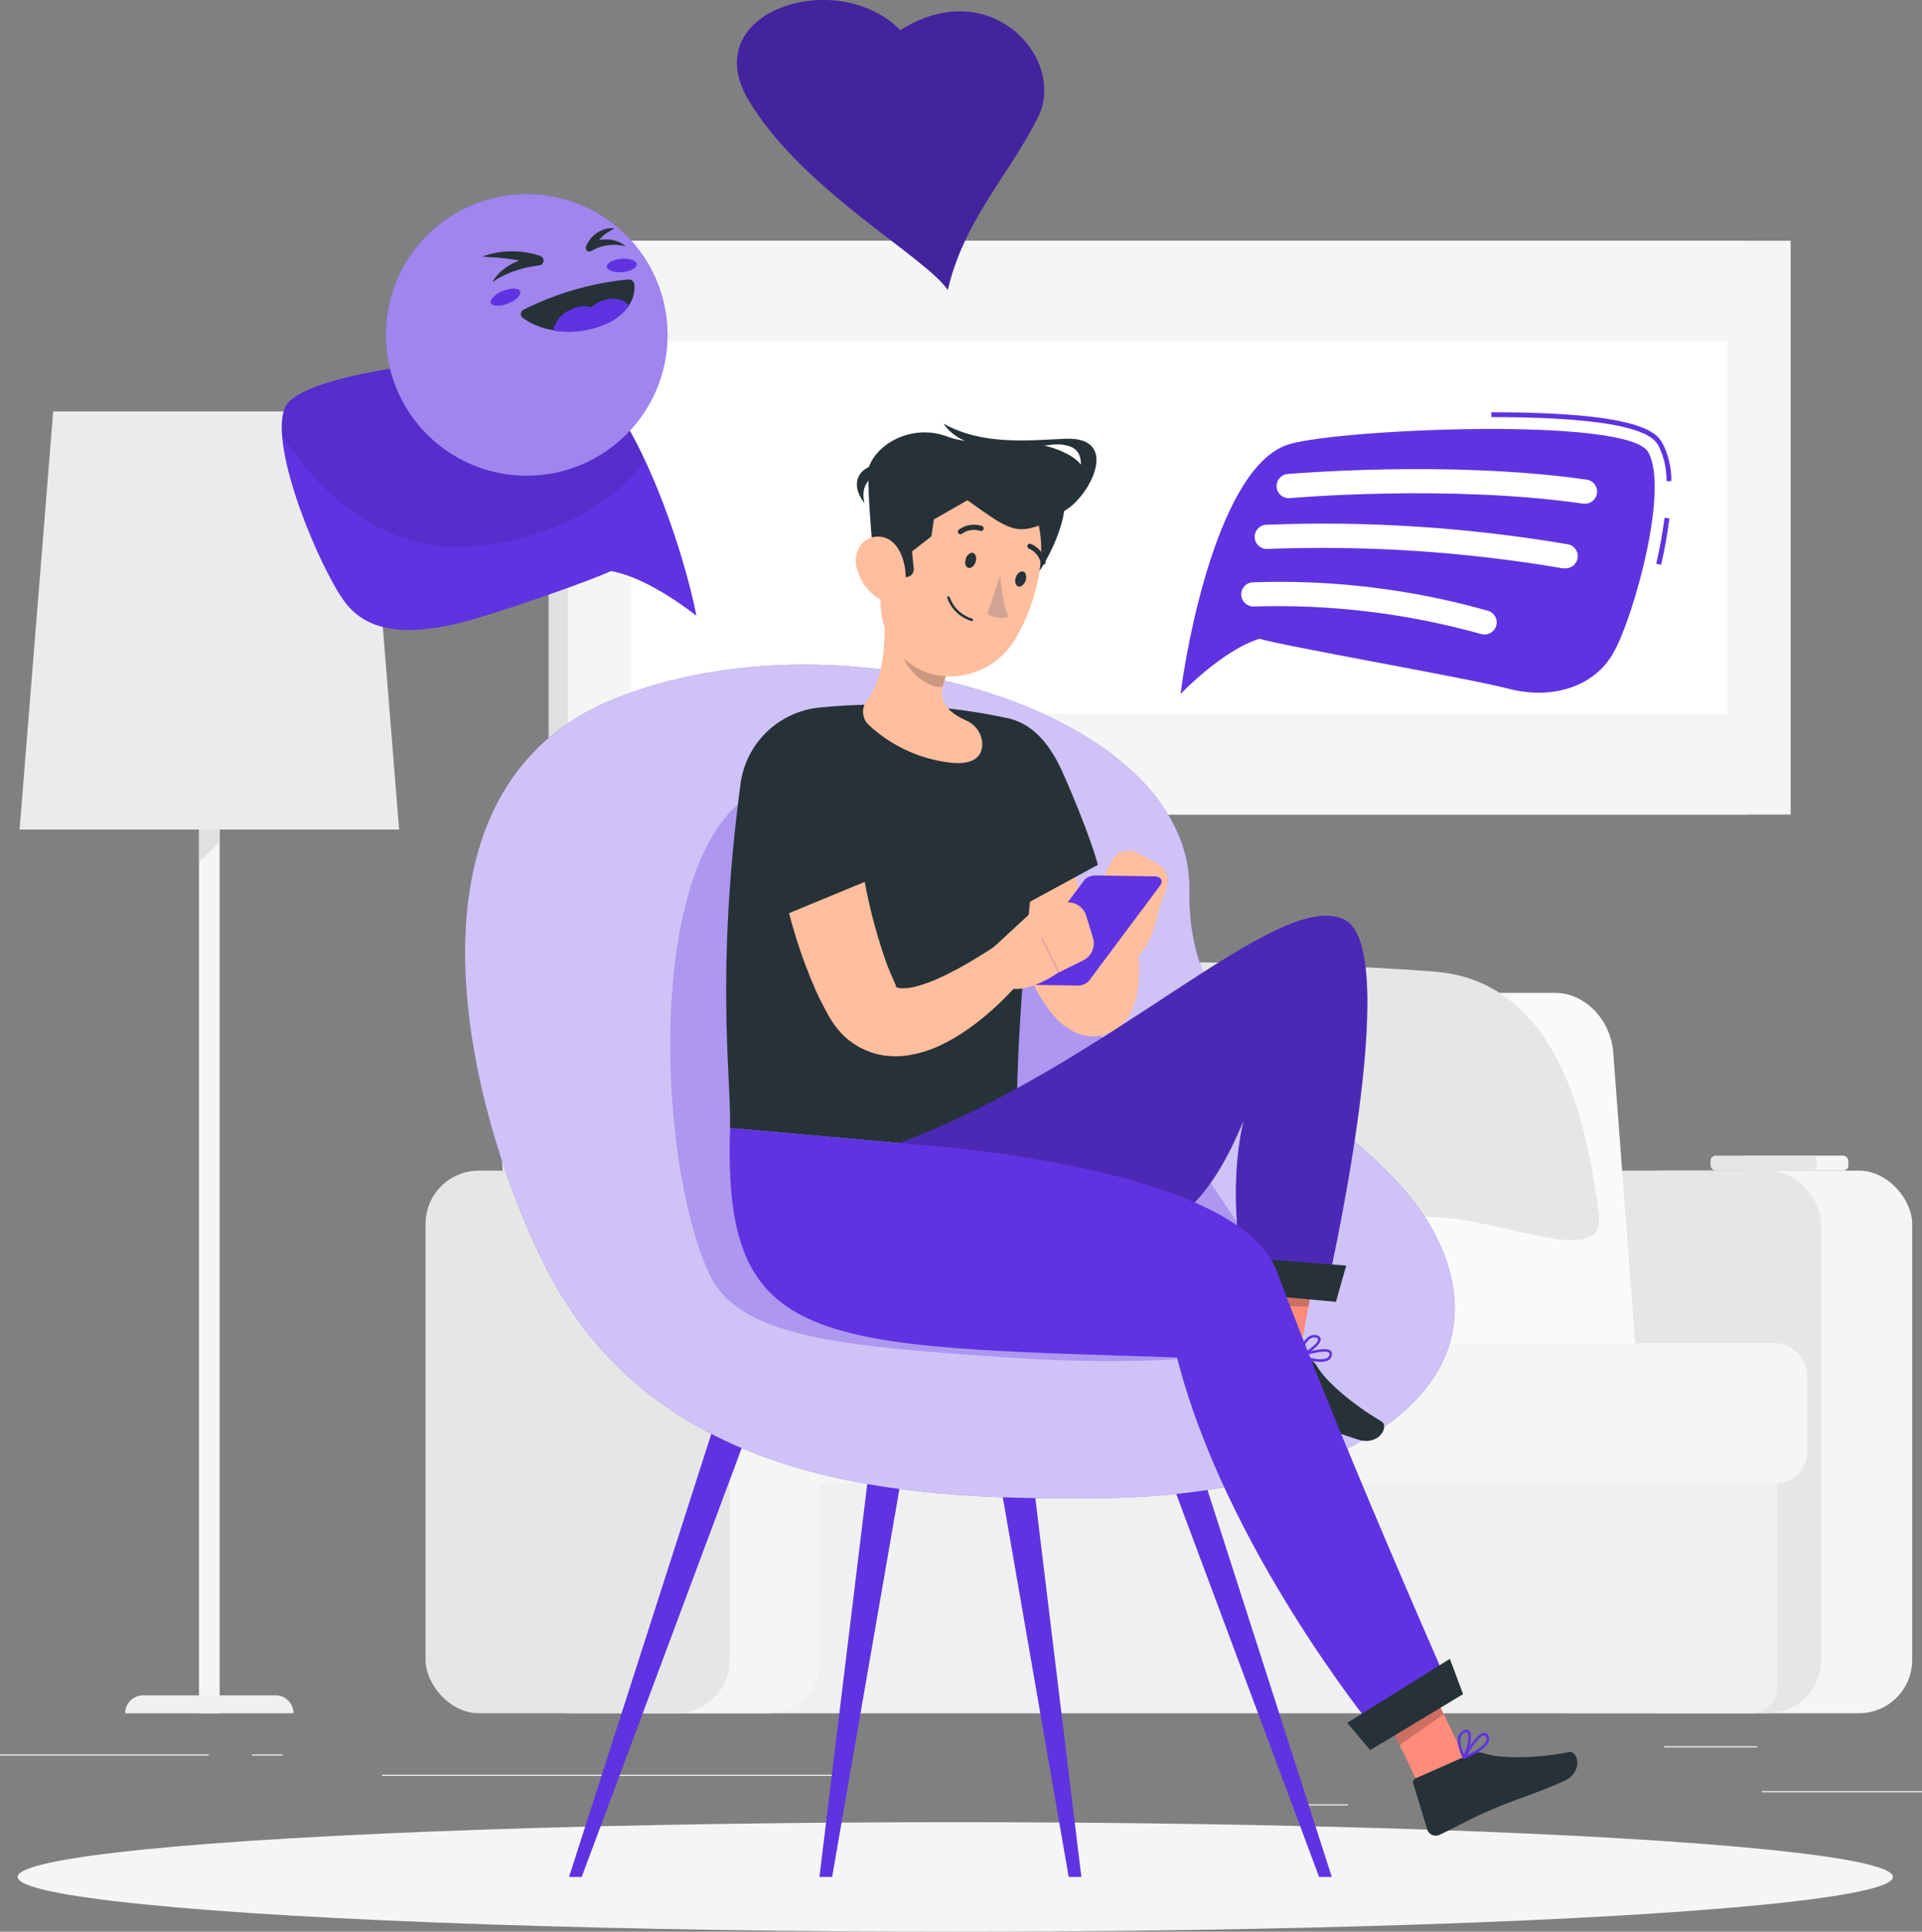 <?xml version="1.0" encoding="UTF-8"?><svg id="Layer_1" xmlns="http://www.w3.org/2000/svg" viewBox="0 0 397.44 399.44"><rect x="0" y="0" width="397.44" height="399.44" fill="#808080" stroke="none"/><rect x="364.32" y="370.37" width="33.12" height=".25" fill="#ebebeb"/><rect x="270.07" y="373.09" width="8.69" height=".25" fill="#ebebeb"/><rect x="344.13" y="361.09" width="19.19" height=".25" fill="#ebebeb"/><rect y="362.77" width="43.19" height=".25" fill="#ebebeb"/><rect x="52.1" y="362.77" width="6.33" height=".25" fill="#ebebeb"/><rect x="79.01" y="366.99" width="93.68" height=".25" fill="#ebebeb"/><polygon points="82.53 171.53 4.05 171.53 11 85.08 75.57 85.08 82.53 171.53" fill="#ebebeb"/><rect x="41.15" y="171.53" width="4.27" height="182.75" fill="#f5f5f5"/><path d="M60.69,354.28H25.88c0-2.05,1.66-3.71,3.71-3.71h27.4c2.05,0,3.7,1.66,3.7,3.71Z" fill="#f0f0f0"/><polygon points="41.15 178.24 45.42 174.17 45.42 171.53 41.15 171.53 41.15 178.24" fill="#e0e0e0"/><rect x="113.44" y="49.78" width="247.74" height="118.66" fill="#e0e0e0"/><rect x="117.41" y="49.78" width="252.87" height="118.66" fill="#f5f5f5"/><rect x="130.5" y="70.57" width="226.7" height="77.08" fill="#fff"/><rect x="332.53" y="242.07" width="62.88" height="112.2" rx="11.01" ry="11.01" fill="#f5f5f5"/><rect x="313.7" y="242.07" width="62.88" height="112.2" rx="11.01" ry="11.01" fill="#e6e6e6"/><rect x="360.28" y="238.97" width="21.93" height="3.1" rx="1.08" ry="1.08" fill="#f5f5f5"/><rect x="353.71" y="238.97" width="21.93" height="3.1" rx="1.08" ry="1.08" fill="#e6e6e6"/><rect x="128.54" y="301.97" width="238.99" height="52.31" rx="5.46" ry="5.46" fill="#f0f0f0"/><path d="M112.25,205.31h194.29c6.11,0,11.49,5.52,12,12.32l5.17,68.25c.52,6.8-4,12.32-10.14,12.32H119.26c-6.12,0-11.49-5.52-12-12.32l-5.14-68.23c-.53-6.77,4.02-12.34,10.13-12.34Z" fill="#ebebeb"/><path d="M127.28,205.31h194.31c6.12,0,11.49,5.52,12,12.32l5.15,68.25c.51,6.8-4,12.32-10.15,12.32h-194.31c-6.12,0-11.49-5.52-12-12.32l-5.15-68.23c-.51-6.77,4.03-12.34,10.15-12.34Z" fill="#fafafa"/><path d="M235.88,285.88l-5.15-68.22c-.49-6.47-5.59-11.74-11.37-11.74v-1.27c6.43,0,12.1,5.79,12.64,12.91l5.14,68.23-1.26.09Z" fill="#f0f0f0"/><rect x="106.82" y="242.07" width="62.88" height="112.2" rx="11.01" ry="11.01" fill="#f5f5f5"/><rect x="157.26" y="277.76" width="216.46" height="28.97" rx="6.52" ry="6.52" fill="#f5f5f5"/><path d="M259.3,307.36v-1.26c3.06,0,5.55-2.81,5.55-6.25v-15.21c0-3.45-2.49-6.25-5.55-6.25v-1.27c3.76,0,6.82,3.37,6.82,7.52v15.24c0,4.11-3.06,7.48-6.82,7.48Z" fill="#ebebeb"/><rect x="88" y="242.07" width="62.88" height="112.2" rx="11.01" ry="11.01" fill="#e6e6e6"/><path d="M297.11,200.97c27.29,2.45,31.57,36.81,33.5,49.79s-22.51-.49-37.75,1-20.2,7.43-37.2,4.71-24.1-4.64-35.79-2.71-32.25,2.63-34.37-1.05c-2-3.39-7.52-39.06-18.33-46.21-1.74-1.15-1.08-2.78,1.41-3.52,20.54-6.1,103.96-4.21,128.53-2.01Z" fill="#e6e6e6"/><g id="freepik--Shadow--inject-247"><ellipse id="freepik--path--inject-247" cx="197.54" cy="388.12" rx="193.89" ry="11.32" fill="#f5f5f5"/></g><g id="freepik--bubble-speech--inject-247"><path d="M344.62,99.49c.03-2.51-.53-4.99-1.63-7.24-.94-1.65-3.44-6-34.61-6v-1c31.75,0,34.27,4.42,35.48,6.54,1.18,2.39,1.78,5.03,1.75,7.7h-.99Z" fill="#5f33e1"/><path d="M343.48,116.8l-1-.23c.74-3.14,1.31-6.31,1.72-9.51l1,.13c-.4,3.23-.97,6.44-1.72,9.61Z" fill="#5f33e1"/><path d="M340.82,93.48c-4.19-7.36-63.18-4.8-74.12-1.66-14.8,4.26-21.45,42.47-22.58,51.69,0,0,8.69-9.12,16.35-11.43,3.65,1.28,43.88,8.31,51.37,10.31,8.56,2.29,17.65,0,21.83-7.46s11.52-33.76,7.15-41.45Z" fill="#5f33e1"/><path d="M327.59,104.13c-.12,0-.24,0-.36,0-27.9-4-60.19-1.15-60.51-1.12-1.38.12-2.6-.89-2.73-2.27-.12-1.38.89-2.6,2.27-2.73.33,0,33.2-2.91,61.67,1.15,1.38.1,2.42,1.29,2.32,2.67s-1.29,2.42-2.67,2.32v-.03Z" fill="#fff"/><path d="M323.54,117.51c-.15.01-.29.01-.44,0-20.14-3.44-40.58-4.78-61-4-1.38.08-2.57-.97-2.65-2.35s.97-2.57,2.35-2.65h0c20.8-.82,41.63.52,62.16,4,1.38.12,2.41,1.33,2.29,2.71-.12,1.38-1.33,2.41-2.71,2.29Z" fill="#fff"/><path d="M307.02,131.21c-.23,0-.46-.03-.69-.09-15.29-4.28-31.13-6.2-47-5.71-1.38.09-2.57-.96-2.66-2.34s.96-2.57,2.34-2.66c16.44-.58,32.86,1.41,48.69,5.89,1.33.39,2.09,1.77,1.7,3.1-.31,1.06-1.28,1.8-2.39,1.8h.01Z" fill="#fff"/></g><g id="freepik--Emoji--inject-247"><path d="M58.9,84.33c3.21-7.84,44.84-11.7,56.09-10,15.22,2.32,27.08,42.07,29,53,0,0-9.78-7.94-17.68-9.24-3.45,1.73-24.83,9.3-32.4,11-8.65,1.91-17.51,2.23-22.61-4.61s-15.76-31.97-12.4-40.15Z" fill="#5f33e1"/><path d="M114.99,74.34c-11.25-1.72-52.88,2.15-56.08,10-.61,1.82-.81,3.75-.57,5.66,8,12.65,20.26,22.37,34.34,23,17.09.56,34.07-7.89,40.66-17.89-4.96-10.57-11.28-19.69-18.35-20.77Z" isolation="isolate" opacity=".1"/><circle cx="108.91" cy="69.25" r="29.12" fill="#5f33e1"/><circle cx="108.91" cy="69.25" r="29.12" fill="#fff" isolation="isolate" opacity=".4"/><path d="M107.54,60.2c.35.71-.71,1.84-2.37,2.52s-3.28.67-3.64,0,.71-1.84,2.37-2.52,3.26-.7,3.64,0Z" fill="#5f33e1"/><path d="M99.76,53.06c1.88-.72,3.87-1.09,5.88-1.09,1-.01,2.01.05,3,.2,1.02.15,2.03.39,3,.74.54.13.86.67.73,1.21-.11.43-.49.74-.93.76h0c-.78.09-1.65.26-2.48.43s-1.65.43-2.47.7c-1.67.55-3.25,1.34-4.7,2.33.47-.81,1.06-1.54,1.75-2.18.71-.61,1.48-1.15,2.31-1.59.83-.44,1.7-.81,2.59-1.09.91-.31,1.84-.52,2.79-.63l-.27,1.92c-.87-.29-1.75-.52-2.64-.71-.92-.21-1.84-.36-2.78-.49s-1.89-.25-2.85-.31-1.93-.11-2.93-.2Z" fill="#263238"/><path d="M127.1,47.23c-.52.25-1.02.54-1.5.86-.45.29-.86.62-1.24,1-.37.37-.7.76-1,1.19-.29.4-.55.84-.76,1.29l-1.17-1c.62-.38,1.29-.67,2-.84.69-.18,1.4-.25,2.11-.22,1.39.03,2.73.51,3.82,1.38-.63-.13-1.27-.22-1.92-.26-.61-.04-1.23-.01-1.84.08-.59.09-1.18.24-1.74.44-.54.19-1.07.44-1.56.74h0c-.37.23-.86.12-1.09-.25,0,0,0,0,0,0-.11-.23-.11-.49,0-.72.24-.6.58-1.16,1-1.66.39-.45.83-.84,1.33-1.17.53-.34,1.1-.59,1.71-.75.6-.15,1.23-.19,1.85-.11Z" fill="#263238"/><path d="M131.67,54.63c.07.76-1.25,1.49-3,1.64s-3.13-.39-3.19-1.12,1.25-1.49,2.95-1.64,3.16.37,3.24,1.12Z" fill="#5f33e1"/><path d="M108.27,64.04c6.77-3.41,14.11-5.53,21.66-6.25.62-.05,1.16.39,1.25,1,.83,8.52-14.74,13-23,7-.47-.29-.61-.91-.32-1.38.1-.16.24-.29.41-.37Z" fill="#263238"/><path d="M123.79,62.49c-.53.27-1.03.61-1.49,1-1.47-.33-3-.13-4.34.56-1.82.77-3.16,2.37-3.59,4.3,1.98.34,4.01.36,6,.06,1.51-.21,2.98-.61,4.39-1.18,2.13-.78,3.99-2.17,5.33-4-1.17-1.62-3.81-1.94-6.3-.74Z" fill="#5f33e1"/></g><g id="freepik--Heart--inject-247"><path d="M186.17,6.24c-13.13-13.31-42.48-3.88-31.29,14.64,11.19,18.52,36.22,32,41.11,39.07,3.33-14.43,12.61-23.63,18.64-35.69s-9.81-29.85-28.46-18.02Z" fill="#5f33e1"/><path d="M186.17,6.24c-13.13-13.31-42.48-3.88-31.29,14.64,11.19,18.52,36.22,32,41.11,39.07,3.33-14.43,12.61-23.63,18.64-35.69s-9.81-29.85-28.46-18.02Z" isolation="isolate" opacity=".3"/></g><g id="freepik--Character--inject-247"><polygon points="235.22 287.46 243.06 287.46 275.39 388.12 272.77 388.12 235.22 287.46" fill="#5f33e1"/><polygon points="203.52 287.46 211.37 287.46 223.61 388.12 220.99 388.12 203.52 287.46" fill="#5f33e1"/><polygon points="157.84 287.46 149.99 287.46 117.67 388.12 120.29 388.12 157.84 287.46" fill="#5f33e1"/><polygon points="189.53 287.46 181.69 287.46 169.45 388.12 172.07 388.12 189.53 287.46" fill="#5f33e1"/><path d="M228.47,309.77c-37.86.44-91.67-.82-115.46-47.41-16.12-31.57-33.36-98.62,13.87-117.79s119.76,2.47,119.07,39.59,38.22,46.21,51,71.48c15.79,31.39-18.59,53.55-68.48,54.13Z" fill="#5f33e1"/><path d="M228.47,309.77c-37.86.44-91.67-.82-115.46-47.41-16.12-31.57-33.36-98.62,13.87-117.79s119.76,2.47,119.07,39.59,38.22,46.21,51,71.48c15.79,31.39-18.59,53.55-68.48,54.13Z" fill="#fff" isolation="isolate" opacity=".7"/><path d="M268.2,274.42c-.4,5.75-27.74,8.53-61.06,6.21s-54.38-4.08-60.48-17.2c-12.3-26.47-13.89-104,19.44-101.66s102.5,106.9,102.1,112.65Z" fill="#5f33e1" isolation="isolate" opacity=".3"/><path d="M218,159.51l.26,1.79.31,1.91.67,3.86c.49,2.57,1,5.15,1.57,7.71,1.12,5.07,2.51,10.08,4.16,15,.43,1.2.82,2.44,1.31,3.61s.88,2.4,1.41,3.54,1,2.42,1.37,3.23c.19.43.34.8.42,1s.13.22-.71-.21c-.83-.39-1.74-.57-2.65-.52-.62.04-1.23.18-1.8.42-.23.11-.46.23-.68.36-.17.11-.33.24-.49.37-.31.23-.55.53-.7.89,0,.13,0,.14.11.07.58-.72,1.04-1.52,1.35-2.39.95-2.14,1.77-4.78,2.65-7.22l8.35.41c.55,3.06.74,6.18.56,9.28-.1,1.89-.48,3.76-1.12,5.54-.24.65-.55,1.28-.91,1.88-.55.92-1.26,1.74-2.1,2.42-.3.24-.61.45-.93.65-.36.23-.75.42-1.15.58-.89.38-1.84.59-2.81.63-1.61.06-3.2-.31-4.62-1.08-1.42-.77-2.69-1.79-3.75-3-.69-.76-1.32-1.58-1.9-2.43-.9-1.34-1.71-2.73-2.43-4.17-1.42-2.65-2.7-5.37-3.84-8.15-2.26-5.45-4.11-11.07-5.55-16.79-.73-2.84-1.34-5.7-1.88-8.58-.27-1.44-.51-2.88-.73-4.34-.1-.73-.2-1.47-.29-2.21s-.17-1.44-.26-2.34l16.8-1.72Z" fill="#ffbe9d"/><path d="M196.35,156.74c-5.09,9.48,7.68,34.6,7.68,34.6l23-12.51s-1.73-6.65-7.41-19.37c-6.23-13.85-17.08-14.21-23.27-2.72Z" fill="#263238"/><path d="M226.18,195.65l.45-11.26,12.82,4.31s-1.65,10.18-7.19,10.18l-6.08-3.23Z" fill="#ffbe9d"/><path d="M235.18,176.38l4.24,2.27c1.68.91,2.46,2.9,1.85,4.71l-1.82,5.34-12.82-4.31,3.22-6.33c.98-1.93,3.35-2.69,5.27-1.71.02,0,.04.02.06.03Z" fill="#ffbe9d"/><path d="M208.42,148.52c-12.81-2.76-25.96-3.51-39-2.21-8.45.86-15.2,7.41-16.3,15.83-5.21,39.39-1.91,60.34-2.16,71.12l59.37,5.26c-.48-11.28.42-40.72,6-78.54.78-5.3-2.68-10.31-7.91-11.46Z" fill="#263238"/><polygon points="257.13 282.34 268.27 282.61 273 256.94 261.85 256.66 257.13 282.34" fill="#ff8b7b"/><path d="M269.85,280.66l-11.58-3.66c-.42-.15-.88.05-1.06.46l-4.15,9.09c-.39.93.04,1.99.97,2.39.05.02.1.04.14.05,4.2,1.24,5.62,1.34,10.87,3,6.14,1.94,8.61,3.42,15.81,5.7,4.35,1.37,6.51-2.78,4.78-3.79-5.46-3.18-11.59-8.2-13.41-11.58-.55-.83-1.4-1.43-2.37-1.66Z" fill="#263238"/><polygon points="272.99 256.95 270.56 270.18 259.41 269.9 261.84 256.67 272.99 256.95" isolation="isolate" opacity=".2"/><path d="M278.04,190.19c-13.63-6.81-48.22,29.82-92.08,46.17-.95,16.73,17.79,25.34,37.85,22.9,19.87-2.42,27.21-12.95,33.32-27.45-3.44,14.89-.17,30.36-.17,30.36l17.29,4.88s16.29-70.64,3.79-76.86Z" fill="#5f33e1"/><path d="M278.04,190.19c-13.63-6.81-48.22,29.82-92.08,46.17-.95,16.73,17.79,25.34,37.85,22.9,19.87-2.42,27.21-12.95,33.32-27.45-3.44,14.89-.17,30.36-.17,30.36l17.29,4.88s16.29-70.64,3.79-76.86Z" isolation="isolate" opacity=".2"/><polygon points="276.25 269.2 253.92 267.14 253.44 259.79 278.37 261.7 276.25 269.2" fill="#263238"/><path d="M268.54,280.63c-.08-.05-.14-.14-.14-.24,0-.11.07-.21.18-.25.53-.19,5.29-1.81,6.52-.87.24.18.36.47.33.76h0c-.01.49-.26.94-.67,1.2-1.36.9-4.46,0-6.18-.59h-.04ZM274.69,279.63c-.79-.41-3.32.17-5.19.75,2.38.75,4.21.9,5,.4.27-.18.43-.48.44-.8.02-.12-.03-.23-.13-.3l-.12-.05Z" fill="#5f33e1"/><path d="M268.54,280.63l-.06-.05c-.07-.06-.1-.16-.07-.25,0-.12.74-3.05,2.31-4,.45-.29,1-.37,1.51-.24h0c.71.17.86.57.87.87,0,1.27-2.95,3.29-4.36,3.69-.07.02-.14.01-.2-.02ZM272.36,276.68c-.08-.04-.17-.07-.26-.09h0c-.38-.09-.78-.03-1.11.18-1,.63-1.67,2.35-1.93,3.2,1.47-.63,3.53-2.25,3.51-3-.03-.09-.03-.18-.26-.29h.05Z" fill="#5f33e1"/><path d="M199.73,148.96c-6.55-2.93-5.38-6.85-3.23-11.14l-13.78-12.55c.49,5.51.39,14.73-3.41,19.55-1.25,1.53-1.1,3.77.36,5.11,4.32,4.02,9.75,6.67,15.58,7.6,6.73,1.18,8.23-1.65,7.79-4.5-.34-1.83-1.59-3.36-3.31-4.07Z" fill="#ffbe9d"/><path d="M188.34,130.39c-1.47-.51-1.8,1.49-1.8,4.31s4.79,7.78,8.39,7.35c.32-1.48.86-2.91,1.59-4.23l-8.18-7.43Z" isolation="isolate" opacity=".2"/><path d="M212.42,121.23c3.79-3.66,8.64-13.77,7.63-18.76-3.9-1.83-8.31-2.3-12.51-1.33-3.5,1.06-6.77,2.76-9.65,5l6.14,5.24-.12,3.54,3.42,3.79-1,3.42c-.25.85.25,1.75,1.1,1.99.39.11.82.07,1.18-.11l3.81-2.78Z" fill="#263238"/><path d="M185.43,108.17c-2.85,10.67-5.07,16.78-1.56,23.87,5.28,10.66,19.85,10.08,25.85.45,5.4-8.67,9.15-24.66.26-32.16-6.43-5.42-16.03-4.6-21.45,1.82-1.47,1.75-2.53,3.8-3.1,6.02Z" fill="#ffbe9d"/><path d="M180.54,114.59c-.55-6.59-1-11.55-1-17.37,2.88-.73,7.32-2.71,12-.51,3.24,1.69,6.15,3.96,8.57,6.7l-7,4-.52,3.51-4,3.11.36,3.54c.09.88-.56,1.67-1.44,1.76-.41.04-.81-.07-1.14-.32l-5.83-4.42Z" fill="#263238"/><path d="M220.06,105.65c5.07-2.65,12-15.46.12-14.92-7.67.35-17.07,1.37-25.06-3.12,0,0,2.32,4,8.28,4.52,12.95,1.18,13.36-.92,17.23,0,6.81,1.48-.57,13.52-.57,13.52Z" fill="#263238"/><path d="M221.08,94.09c-8.55-4.77-17.94-1.06-25.21-3.82s-15.08,1.56-16.4,7l20.61,6.19c7.81,5.61,9.6,6.78,13.88,5.51,6.22-1.88,15.66-10.09,7.12-14.88Z" fill="#263238"/><path d="M181.22,96.08c-3.66.68-5.61,3.89-2.45,8-1.15-4.43,2.37-5.94,2.37-5.94l.08-2.06Z" fill="#263238"/><path d="M177.03,116.8c.48,2.73,2.03,5.16,4.3,6.75,3,2.08,5.76-.34,5.94-3.82.15-3.13-1.24-8-4.78-8.68s-6.01,2.4-5.46,5.75Z" fill="#ffbe9d"/><path d="M199.7,115.55c-.28.85-.06,1.69.5,1.87s1.24-.36,1.53-1.21.06-1.69-.5-1.87-1.24.36-1.53,1.21Z" fill="#263238"/><path d="M210.05,119.4c-.28.85-.06,1.69.5,1.87s1.24-.36,1.53-1.21.06-1.69-.5-1.87-1.24.36-1.53,1.21Z" fill="#263238"/><path d="M206.84,118.88s.3,5.54,1.65,8.61c-2,.91-4.34-.56-4.34-.56l2.69-8.05Z" fill="#d1a493"/><path d="M199.78,127.98c-1.85-.85-3.26-2.42-3.9-4.35-.04-.14.04-.29.18-.32s.29.04.32.18h0c.75,2.13,2.48,3.78,4.64,4.43.13.04.21.17.18.31,0,0,0,.02,0,.02-.04.14-.19.21-.33.17,0,0,0,0,0,0-.37-.12-.74-.27-1.09-.44Z" fill="#263238"/><path d="M198.36,110.42c-.08-.04-.15-.1-.21-.18-.16-.24-.1-.57.14-.73,1.38-1,3.16-1.28,4.78-.74.28.11.41.42.3.7s-.42.41-.7.3h0c-1.29-.41-2.69-.18-3.78.62-.16.11-.36.12-.53.03Z" fill="#263238"/><path d="M215.54,116.74c-.17-.06-.3-.2-.34-.37-.29-1.31-1.19-2.4-2.43-2.92-.27-.11-.41-.41-.3-.69.1-.26.39-.4.65-.31,1.57.64,2.73,2.01,3.11,3.66.06.28-.11.57-.39.64-.1.03-.2.02-.3-.01Z" fill="#263238"/><polygon points="294.93 372.23 304.07 365.85 292.66 342.37 283.52 348.75 294.93 372.23" fill="#ff8b7b"/><path d="M303.83,362.82l-11.1,4.92c-.41.17-.63.63-.49,1.05l2.9,9.56c.32.95,1.35,1.47,2.3,1.15.05-.02.1-.04.15-.06,4-1.84,5.09-2.71,10.13-4.93,5.89-2.61,8.72-3.13,15.63-6.19,4.17-1.85,3-6.39,1.08-6-6.2,1.22-14.12,1.51-17.72.18-.97-.26-1.99-.14-2.88.32Z" fill="#263238"/><polygon points="292.66 342.38 298.54 354.48 289.4 360.86 283.52 348.76 292.66 342.38" isolation="isolate" opacity=".2"/><path d="M243.39,280.69c-75.19-2.35-94-1.71-92.41-47.43l38.21,3.39s66.6,4.11,74.86,26.28c12.42,33.35,35.09,84.74,35.09,84.74l-15,9.92s-30.8-37.65-40.75-76.9Z" fill="#5f33e1"/><polygon points="302.54 350.32 283.34 361.9 278.59 356.26 299.81 343.02 302.54 350.32" fill="#263238"/><path d="M302.8,363.7c-.1.02-.2-.01-.27-.09-.06-.09-.06-.21,0-.3.28-.5,2.77-4.85,4.32-5,.29-.02.58.11.75.35h0c.31.37.42.87.29,1.34-.43,1.58-3.33,3-5,3.65l-.09.05ZM306.75,358.89c-.86.21-2.38,2.32-3.39,4,2.28-1,3.75-2.11,4-3,.08-.31,0-.64-.2-.89-.06-.1-.18-.16-.3-.14l-.11.03Z" fill="#5f33e1"/><path d="M302.8,363.7h-.08c-.09,0-.18-.05-.22-.14-.06-.11-1.46-2.78-.92-4.53.16-.51.52-.94,1-1.18h0c.65-.34,1-.15,1.23.07.86.94,0,4.42-.83,5.66-.04.06-.11.11-.18.12ZM303.05,358.21c-.09.03-.17.06-.25.11h0c-.35.18-.61.49-.72.87-.35,1.15.3,2.86.67,3.67.69-1.44,1.16-4,.64-4.58-.03-.04-.11-.12-.34-.07h0Z" fill="#5f33e1"/><path d="M238.54,181.22l-12-.19c-.86-.02-1.7.31-2.3.93l-14.93,20c-.33.41-.28,1.01.11,1.36.38.39.86.29,1.59.3l11.81.18c.86.03,1.7-.31,2.31-.92l14.77-19.77c.51-.67.58-1.89-1.36-1.89Z" fill="#5f33e1"/><path d="M175.9,159.64l.19,2.38.23,2.51c.17,1.68.35,3.36.55,5,.41,3.36.86,6.72,1.45,10,1.03,6.49,2.64,12.88,4.8,19.09.52,1.49,1.15,2.95,1.76,4.31.28.71.41.86.37,1s.23.38,1.08.43c1.13.03,2.26-.12,3.35-.44,1.41-.4,2.79-.9,4.13-1.49,1.43-.63,2.87-1.36,4.32-2.14s2.9-1.62,4.33-2.52c1.43-.9,2.91-1.83,4.23-2.7l5.82,6c-1.26,1.58-2.46,2.95-3.8,4.34s-2.69,2.69-4.16,3.95c-1.48,1.31-3.04,2.52-4.67,3.64-1.72,1.21-3.55,2.27-5.46,3.17-2.21,1.05-4.57,1.76-7,2.11-1.48.19-2.97.19-4.45,0-1.68-.23-3.31-.74-4.82-1.51-1.52-.76-2.9-1.78-4.08-3-1.05-1.11-1.96-2.35-2.7-3.68-1-1.81-1.92-3.57-2.73-5.39-3.08-7.04-5.38-14.4-6.87-21.94-.74-3.69-1.37-7.38-1.82-11.08-.24-1.86-.44-3.71-.59-5.58-.08-.94-.16-1.87-.21-2.82s-.1-1.84-.13-2.94l16.88-.7Z" fill="#ffbe9d"/><path d="M157.47,154.34c-6.08,8.88,3.93,35.22,3.93,35.22l24.18-10s-1-6.8-5.3-20c-4.68-14.47-15.44-15.98-22.81-5.22Z" fill="#263238"/><path d="M204.63,196.65l8.27-7.66,6,12.09s-8.33,6-12.25,2.12l-2.02-6.55Z" fill="#ffbe9d"/><path d="M224.61,189.35l1.4,4.59c.56,1.83-.29,3.79-2,4.64l-5.06,2.5-6-12.09,6.75-2.22c2.07-.64,4.26.51,4.91,2.58,0,0,0,0,0,0Z" fill="#ffbe9d"/></g></svg>